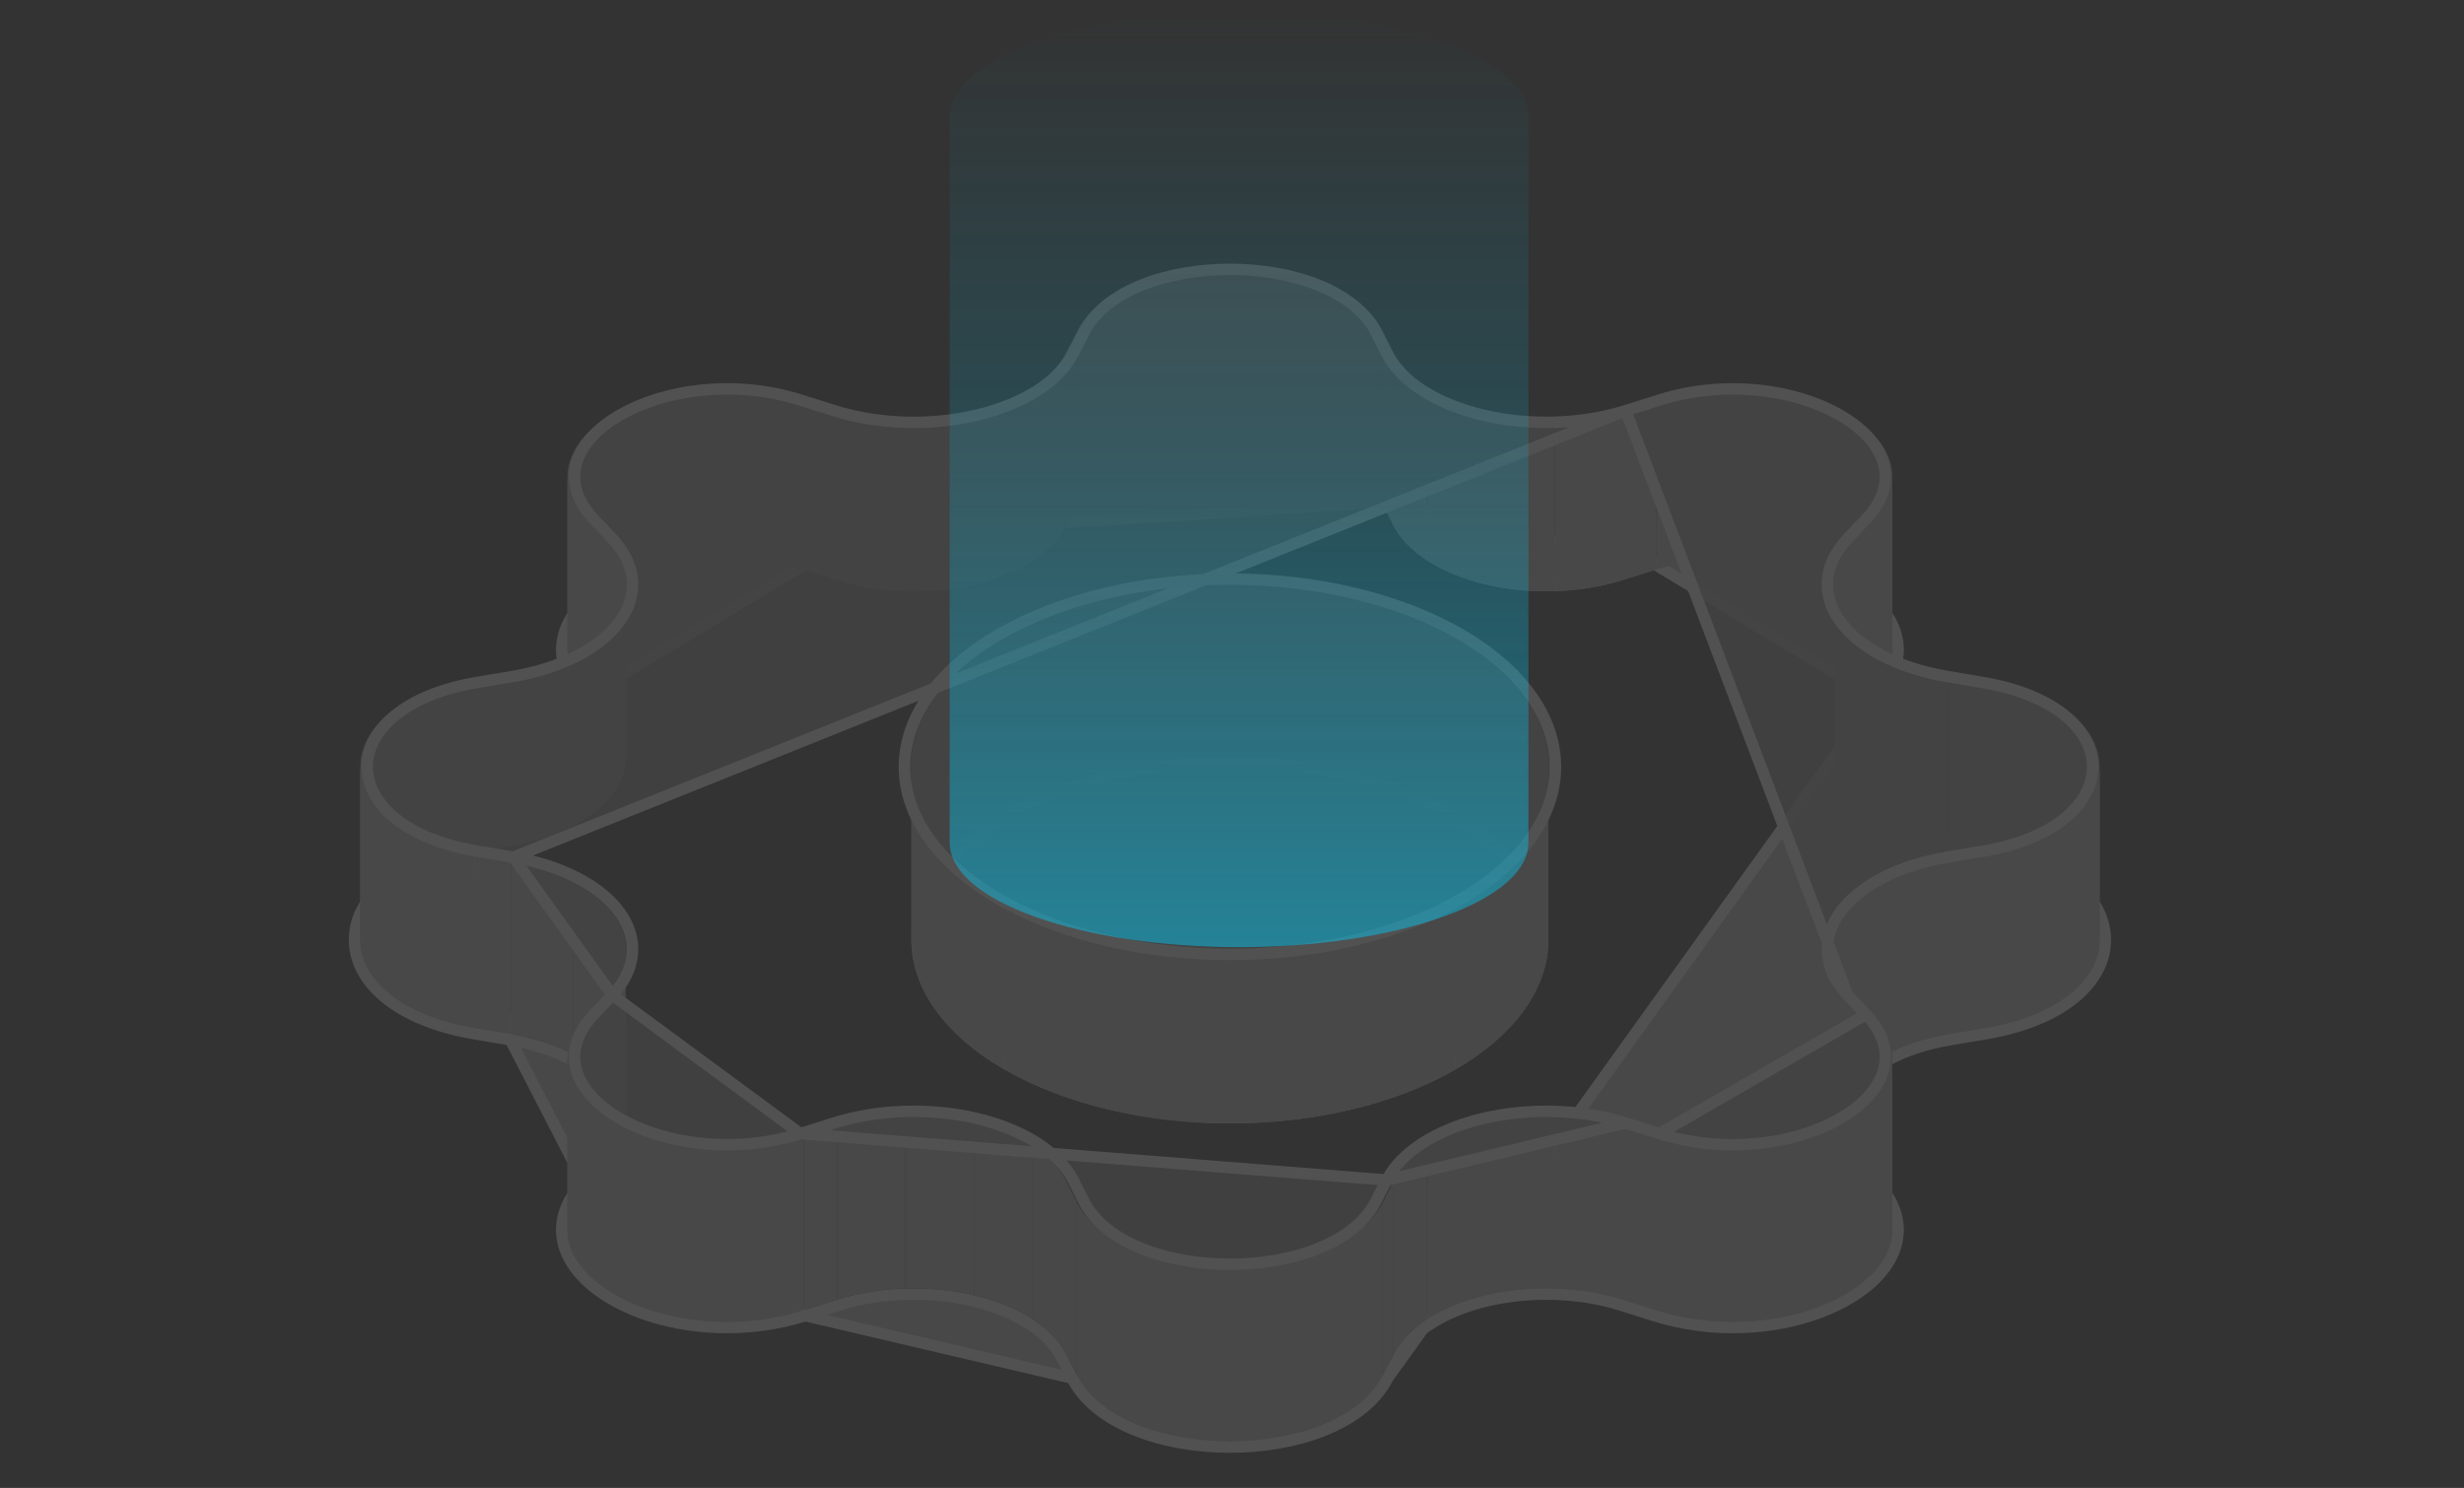<svg width="202" height="122" viewBox="0 0 202 122" fill="none" xmlns="http://www.w3.org/2000/svg">
<rect x="0" y="0" width="202" height="122" fill="#333333" stroke="none"/>
<g opacity="0.15">
<path d="M153.824 57.23L153.823 57.23L152.311 58.829C152.311 58.829 152.311 58.829 152.311 58.829C151.436 59.755 150.956 60.755 150.864 61.751C150.853 61.871 150.848 61.99 150.848 62.109C150.848 62.985 151.146 63.869 151.753 64.714C152.444 65.678 153.519 66.562 154.919 67.288C156.318 68.013 157.991 68.554 159.819 68.865L159.819 68.865L162.844 69.381C169.152 70.451 172.598 73.623 172.597 77.063C172.597 80.502 169.152 83.675 162.844 84.749L162.843 84.75L159.819 85.258C157.991 85.569 156.318 86.109 154.919 86.835C153.519 87.561 152.444 88.445 151.753 89.409C151.145 90.255 150.847 91.14 150.848 92.016C150.848 92.134 150.853 92.253 150.864 92.372C150.956 93.368 151.436 94.368 152.311 95.294C152.311 95.294 152.311 95.294 152.311 95.294L153.823 96.893L153.824 96.894C155.031 98.172 155.607 99.516 155.607 100.845C155.607 102.315 154.903 103.678 153.756 104.83C152.609 105.982 150.999 106.947 149.114 107.643C145.346 109.033 140.398 109.372 135.634 107.876L135.633 107.876L132.861 107.004C131.195 106.48 129.341 106.176 127.436 106.118C125.531 106.059 123.629 106.248 121.873 106.667C120.115 107.087 118.557 107.726 117.307 108.527C116.056 109.33 115.161 110.266 114.658 111.251L114.658 111.252L113.763 112.996L153.824 57.23ZM153.824 57.23C155.031 55.951 155.607 54.607 155.607 53.278C155.607 51.808 154.903 50.445 153.756 49.293C152.609 48.141 150.999 47.176 149.114 46.48C145.346 45.09 140.398 44.751 135.634 46.247L135.633 46.247M153.824 57.23L135.633 46.247M135.633 46.247L132.861 47.119C131.195 47.643 129.341 47.947 127.436 48.005C125.531 48.064 123.629 47.875 121.873 47.456C120.115 47.036 118.557 46.397 117.307 45.596C116.056 44.793 115.162 43.858 114.658 42.872C114.658 42.872 114.658 42.872 114.658 42.872L113.777 41.129L113.776 41.127M135.633 46.247L113.776 41.127M113.776 41.127C112.784 39.191 110.876 37.78 108.582 36.855C106.282 35.929 103.55 35.471 100.831 35.471C98.113 35.471 95.381 35.929 93.084 36.855C90.791 37.78 88.885 39.191 87.897 41.127C87.897 41.127 87.897 41.127 87.896 41.127L87.002 42.871L87.002 42.871M113.776 41.127L87.002 42.871M87.002 42.871C85.915 44.993 83.213 46.636 79.785 47.455C76.378 48.269 72.364 48.239 68.799 47.119C68.799 47.119 68.799 47.119 68.799 47.119L66.026 46.247L66.026 46.247M87.002 42.871L66.026 46.247M66.026 46.247C61.261 44.751 56.314 45.09 52.545 46.48C50.661 47.176 49.05 48.141 47.904 49.293C46.757 50.445 46.053 51.808 46.053 53.278C46.053 54.607 46.629 55.951 47.836 57.23L47.836 57.23M66.026 46.247L47.836 57.23M47.836 57.23L49.349 58.829C50.224 59.755 50.703 60.755 50.796 61.751C50.806 61.87 50.812 61.989 50.812 62.107C50.812 62.983 50.515 63.868 49.907 64.714C49.215 65.678 48.141 66.562 46.741 67.288C45.342 68.013 43.668 68.554 41.841 68.865L38.817 69.373L38.816 69.374M47.836 57.23L38.816 69.374M38.816 69.374C32.508 70.448 29.062 73.621 29.062 77.06C29.062 80.5 32.508 83.671 38.816 84.742L41.84 85.258L41.841 85.258M38.816 69.374L41.841 85.258M41.841 85.258C43.668 85.569 45.342 86.109 46.741 86.835C48.141 87.561 49.215 88.445 49.907 89.409C50.514 90.254 50.812 91.138 50.812 92.013C50.812 92.133 50.807 92.252 50.796 92.372C50.703 93.368 50.224 94.368 49.349 95.294C49.349 95.294 49.349 95.294 49.349 95.294L47.836 96.893L47.836 96.894M41.841 85.258L47.836 96.894M47.836 96.894C46.629 98.172 46.053 99.516 46.053 100.845C46.053 102.315 46.757 103.678 47.904 104.83C49.05 105.982 50.661 106.947 52.545 107.643C56.314 109.033 61.261 109.372 66.026 107.876L66.026 107.876M47.836 96.894L66.026 107.876M66.026 107.876L68.799 107.004C70.465 106.48 72.318 106.176 74.224 106.118C76.129 106.059 78.03 106.248 79.787 106.667C81.544 107.087 83.103 107.726 84.353 108.527C85.603 109.33 86.498 110.265 87.001 111.25C87.001 111.25 87.001 111.251 87.002 111.251L87.883 112.994L87.884 112.996M66.026 107.876L87.884 112.996M87.884 112.996C88.875 114.932 90.784 116.343 93.078 117.267M87.884 112.996L93.078 117.267M93.078 117.267C95.377 118.194 98.109 118.652 100.828 118.652M93.078 117.267L100.828 118.652M100.828 118.652C103.547 118.652 106.278 118.194 108.576 117.267M100.828 118.652L108.576 117.267M108.576 117.267C110.869 116.343 112.775 114.932 113.763 112.996L108.576 117.267ZM82.612 87.297L82.378 87.162L82.367 87.169C77.697 84.405 75.186 80.762 75.186 77.061C75.186 73.3 77.78 69.598 82.6 66.818C87.411 64.043 93.968 62.47 100.83 62.47C107.692 62.47 114.249 64.043 119.06 66.818C123.878 69.597 126.471 73.298 126.471 77.058C126.471 80.818 123.878 84.519 119.06 87.297C114.25 90.071 107.696 91.644 100.836 91.644C93.977 91.644 87.422 90.071 82.612 87.297Z" fill="#C2C2C2" stroke="white" stroke-width="0.938"/>
<path d="M88.316 27.155C91.99 19.955 109.674 19.955 113.36 27.155V41.341C109.674 34.141 91.99 34.141 88.316 41.341V27.155Z" fill="#C2C2C2"/>
<path d="M87.422 28.899L88.317 27.154V41.34L87.422 43.085V28.899Z" fill="#C2C2C2"/>
<path d="M113.359 27.154L114.242 28.899V43.085L113.359 41.34V27.154Z" fill="#C2C2C2"/>
<path d="M114.242 28.899C114.792 29.977 115.753 30.969 117.055 31.805V45.99C115.753 45.155 114.792 44.163 114.242 43.085V28.899Z" fill="#C2C2C2"/>
<path d="M68.66 33.381C75.964 35.674 85.064 33.501 87.421 28.899V43.085C85.064 47.687 75.964 49.86 68.66 47.567V33.381Z" fill="#C2C2C2"/>
<path d="M117.055 31.805C118.357 32.64 119.966 33.296 121.765 33.726V47.912C119.966 47.482 118.357 46.826 117.055 45.991V31.805Z" fill="#C2C2C2"/>
<path d="M65.883 32.509L68.656 33.381V47.567L65.883 46.695V32.509Z" fill="#C2C2C2"/>
<path d="M133 33.381L135.773 32.509V46.695L133 47.567V33.381Z" fill="#C2C2C2"/>
<path d="M127.449 34.289C129.394 34.229 131.29 33.919 133 33.382V47.568C131.29 48.105 129.394 48.415 127.449 48.475V34.289Z" fill="#C2C2C2"/>
<path d="M121.762 33.726C123.561 34.155 125.504 34.347 127.448 34.288V48.474C125.504 48.533 123.561 48.341 121.762 47.912V33.726Z" fill="#C2C2C2"/>
<path d="M46.52 39.092C46.519 33.844 56.56 29.581 65.883 32.508V46.694C56.56 43.767 46.519 48.03 46.52 53.278V39.092Z" fill="#C2C2C2"/>
<path d="M135.773 32.508C145.097 29.581 155.137 33.844 155.137 39.092V53.278C155.137 48.03 145.097 43.767 135.773 46.694V32.508Z" fill="#C2C2C2"/>
<path d="M48.175 42.722C47.03 41.51 46.52 40.276 46.52 39.093V53.279C46.52 54.462 47.03 55.696 48.175 56.908V42.722Z" fill="#C2C2C2"/>
<path d="M155.136 39.093C155.136 40.276 154.625 41.51 153.48 42.722V56.908C154.625 55.696 155.136 54.462 155.136 53.279V39.093Z" fill="#C2C2C2"/>
<path d="M49.688 44.321L48.176 42.722V56.908L49.688 58.507V44.321Z" fill="#C2C2C2"/>
<path d="M153.485 42.722L151.973 44.321V58.507L153.485 56.908V42.722Z" fill="#C2C2C2"/>
<path d="M51.264 47.523C51.161 46.401 50.623 45.307 49.691 44.321V58.507C50.623 59.493 51.161 60.587 51.264 61.709V47.523Z" fill="#C2C2C2"/>
<path d="M151.971 44.321C151.039 45.307 150.502 46.401 150.398 47.523V61.709C150.502 60.587 151.039 59.493 151.971 58.507V44.321Z" fill="#C2C2C2"/>
<path d="M51.28 47.922C51.28 47.789 51.274 47.656 51.262 47.523V61.708C51.274 61.842 51.28 61.974 51.28 62.107V47.922Z" fill="#C2C2C2"/>
<path d="M150.397 47.523C150.385 47.656 150.379 47.79 150.379 47.924V62.108C150.379 61.975 150.385 61.842 150.397 61.708V47.523Z" fill="#C2C2C2"/>
<path d="M50.289 50.803C50.945 49.889 51.282 48.911 51.282 47.924V62.108C51.282 63.095 50.946 64.074 50.289 64.989V50.803Z" fill="#C2C2C2"/>
<path d="M150.379 47.925C150.379 48.911 150.716 49.889 151.372 50.803V64.989C150.716 64.075 150.379 63.097 150.379 62.111V47.925Z" fill="#C2C2C2"/>
<path d="M100.828 47.815C93.902 47.815 87.26 49.402 82.363 52.227V66.412C87.26 63.588 93.902 62.001 100.828 62.001V47.815Z" fill="#C2C2C2"/>
<path d="M119.297 52.227C114.4 49.402 107.758 47.815 100.832 47.815V62.001C107.758 62.001 114.4 63.588 119.297 66.412V52.227Z" fill="#C2C2C2"/>
<path d="M46.957 53.519C48.405 52.769 49.544 51.84 50.289 50.803V64.989C49.544 66.026 48.405 66.954 46.957 67.705V53.519Z" fill="#C2C2C2"/>
<path d="M151.371 50.803C152.116 51.84 153.255 52.769 154.703 53.519V67.705C153.255 66.954 152.116 66.026 151.371 64.989V50.803Z" fill="#C2C2C2"/>
<path d="M41.918 55.142C43.786 54.825 45.507 54.27 46.955 53.52V67.706C45.507 68.456 43.786 69.011 41.918 69.328V55.142Z" fill="#C2C2C2"/>
<path d="M154.703 53.52C156.151 54.27 157.872 54.825 159.74 55.142V69.328C157.872 69.011 156.151 68.456 154.703 67.706V53.52Z" fill="#C2C2C2"/>
<path d="M38.891 55.65L41.916 55.142V69.328L38.891 69.836V55.65Z" fill="#C2C2C2"/>
<path d="M159.738 55.142L162.763 55.658V69.844L159.738 69.328V55.142Z" fill="#C2C2C2"/>
<path d="M126.939 62.872C126.939 58.879 124.188 55.05 119.293 52.227V66.412C124.188 69.236 126.939 73.065 126.939 77.058V62.872Z" fill="#C2C2C2"/>
<path d="M82.367 52.227C77.47 55.051 74.719 58.882 74.719 62.876V77.062C74.719 73.068 77.47 69.237 82.367 66.412V52.227Z" fill="#C2C2C2"/>
<path d="M29.531 62.875C29.531 59.795 32.652 56.714 38.894 55.65V69.836C32.652 70.9 29.531 73.981 29.531 77.061V62.875Z" fill="#C2C2C2"/>
<path d="M162.766 55.657C169.008 56.717 172.129 59.796 172.129 62.877V77.062C172.129 73.982 169.008 70.903 162.766 69.843V55.657Z" fill="#C2C2C2"/>
<path d="M38.894 70.094C32.652 69.035 29.531 65.956 29.531 62.876L29.531 77.061C29.531 80.141 32.652 83.221 38.894 84.28V70.094Z" fill="#C2C2C2"/>
<path d="M172.129 62.877C172.129 65.957 169.008 69.038 162.766 70.101V84.287C169.008 83.224 172.129 80.143 172.129 77.063V62.877Z" fill="#C2C2C2"/>
<path d="M119.293 73.518C124.188 70.694 126.939 66.865 126.939 62.872V77.058C126.939 81.051 124.188 84.88 119.293 87.704V73.518Z" fill="#C2C2C2"/>
<path d="M74.719 62.876C74.719 66.87 77.47 70.701 82.367 73.525V87.711C77.47 84.887 74.719 81.056 74.719 77.062V62.876Z" fill="#C2C2C2"/>
<path d="M41.916 70.61L38.891 70.094V84.28L41.916 84.796V70.61Z" fill="#C2C2C2"/>
<path d="M162.763 70.102L159.738 70.61V84.796L162.763 84.287V70.102Z" fill="#C2C2C2"/>
<path d="M46.955 72.233C45.507 71.482 43.786 70.928 41.918 70.61V84.796C43.786 85.114 45.507 85.668 46.955 86.419V72.233Z" fill="#C2C2C2"/>
<path d="M159.74 70.61C157.872 70.928 156.151 71.482 154.703 72.233V86.419C156.151 85.668 157.872 85.114 159.74 84.796V70.61Z" fill="#C2C2C2"/>
<path d="M82.363 73.525L82.376 73.518V87.704L82.363 87.711V73.525Z" fill="#C2C2C2"/>
<path d="M50.289 74.949C49.544 73.912 48.405 72.983 46.957 72.232V86.418C48.405 87.169 49.544 88.097 50.289 89.135V74.949Z" fill="#C2C2C2"/>
<path d="M154.703 72.232C153.255 72.983 152.116 73.912 151.371 74.949V89.135C152.116 88.097 153.255 87.169 154.703 86.418V72.232Z" fill="#C2C2C2"/>
<path d="M100.836 77.927C107.759 77.927 114.399 76.341 119.294 73.518V87.704C114.399 90.527 107.759 92.113 100.836 92.113V77.927Z" fill="#C2C2C2"/>
<path d="M82.379 73.518C87.274 76.341 93.914 77.927 100.837 77.927V92.113C93.914 92.113 87.274 90.527 82.379 87.704V73.518Z" fill="#C2C2C2"/>
<path d="M51.282 77.828C51.282 76.841 50.945 75.863 50.289 74.949V89.135C50.945 90.049 51.282 91.027 51.282 92.013V77.828Z" fill="#C2C2C2"/>
<path d="M151.372 74.949C150.715 75.864 150.379 76.843 150.379 77.83V92.013C150.379 91.027 150.716 90.049 151.372 89.135V74.949Z" fill="#C2C2C2"/>
<path d="M51.28 77.827C51.28 77.828 51.28 77.829 51.28 77.829V77.827Z" fill="#C2C2C2"/>
<path d="M51.28 77.827C51.28 77.828 51.28 77.829 51.28 77.829V92.013C51.28 92.147 51.274 92.281 51.262 92.415V78.228C51.274 78.095 51.28 77.962 51.28 77.829V77.827Z" fill="#C2C2C2"/>
<path d="M150.379 77.83C150.379 77.963 150.385 78.096 150.397 78.229V92.415C150.385 92.282 150.379 92.149 150.379 92.016V77.83Z" fill="#C2C2C2"/>
<path d="M49.691 81.431C50.623 80.445 51.161 79.351 51.264 78.23V92.415C51.161 93.537 50.623 94.631 49.691 95.617V81.431Z" fill="#C2C2C2"/>
<path d="M150.398 78.23C150.502 79.351 151.039 80.445 151.971 81.431V95.617C151.039 94.631 150.502 93.537 150.398 92.415V78.23Z" fill="#C2C2C2"/>
<path d="M48.176 83.03L49.688 81.431V95.617L48.176 97.216V83.03Z" fill="#C2C2C2"/>
<path d="M151.973 81.431L153.485 83.03V97.216L151.973 95.617V81.431Z" fill="#C2C2C2"/>
<path d="M46.52 86.66C46.52 85.476 47.03 84.243 48.175 83.03V97.216C47.03 98.429 46.52 99.662 46.52 100.846V86.66Z" fill="#C2C2C2"/>
<path d="M153.48 83.03C154.625 84.243 155.136 85.476 155.136 86.66V100.846C155.136 99.662 154.625 98.429 153.48 97.216V83.03Z" fill="#C2C2C2"/>
<path d="M65.883 93.243C56.56 96.17 46.519 91.907 46.52 86.659V100.845C46.519 106.093 56.56 110.356 65.883 107.429V93.243Z" fill="#C2C2C2"/>
<path d="M155.137 86.659C155.137 91.907 145.097 96.17 135.773 93.243V107.429C145.097 110.356 155.137 106.093 155.137 100.845V86.659Z" fill="#C2C2C2"/>
<path d="M79.897 92.026C78.098 91.596 76.155 91.404 74.211 91.464V105.65C76.155 105.59 78.098 105.782 79.897 106.212V92.026Z" fill="#C2C2C2"/>
<path d="M127.448 91.464C125.504 91.404 123.561 91.596 121.762 92.026V106.212C123.561 105.782 125.504 105.59 127.448 105.65V91.464Z" fill="#C2C2C2"/>
<path d="M74.211 91.464C72.266 91.524 70.37 91.834 68.66 92.371V106.557C70.37 106.02 72.266 105.71 74.211 105.65V91.464Z" fill="#C2C2C2"/>
<path d="M133 92.371C131.29 91.834 129.394 91.524 127.449 91.464V105.65C129.394 105.71 131.29 106.02 133 106.557V92.371Z" fill="#C2C2C2"/>
<path d="M68.656 92.37L65.883 93.242V107.428L68.656 106.556V92.37Z" fill="#C2C2C2"/>
<path d="M135.773 93.242L133 92.37V106.556L135.773 107.428V93.242Z" fill="#C2C2C2"/>
<path d="M84.605 93.947C83.303 93.112 81.694 92.455 79.894 92.025V106.211C81.694 106.641 83.303 107.298 84.605 108.133V93.947Z" fill="#C2C2C2"/>
<path d="M121.765 92.025C119.966 92.455 118.357 93.112 117.055 93.947V108.133C118.357 107.298 119.966 106.641 121.765 106.211V92.025Z" fill="#C2C2C2"/>
<path d="M87.419 96.852C86.868 95.775 85.907 94.782 84.606 93.947V108.133C85.907 108.968 86.868 109.961 87.419 111.038V96.852Z" fill="#C2C2C2"/>
<path d="M117.055 93.947C115.753 94.782 114.792 95.775 114.242 96.852V111.038C114.792 109.961 115.753 108.968 117.055 108.133V93.947Z" fill="#C2C2C2"/>
<path d="M88.304 98.597L87.422 96.853V111.039L88.304 112.783V98.597Z" fill="#C2C2C2"/>
<path d="M114.243 96.853L113.348 98.597V112.783L114.243 111.039V96.853Z" fill="#C2C2C2"/>
<path d="M113.349 98.597C109.675 105.797 91.991 105.797 88.305 98.597V112.783C91.991 119.983 109.675 119.983 113.349 112.783V98.597Z" fill="#C2C2C2"/>
<path d="M133.279 33.672L133.278 33.672C131.493 34.233 129.513 34.556 127.483 34.619C125.453 34.681 123.424 34.48 121.546 34.032C119.668 33.583 117.988 32.898 116.628 32.026C115.269 31.154 114.266 30.117 113.691 28.993L113.691 28.992L112.809 27.248C112.809 27.248 112.809 27.248 112.809 27.248C109.284 20.364 92.379 20.366 88.868 27.248L88.867 27.248L87.972 28.993C87.972 28.993 87.972 28.993 87.972 28.993C85.512 33.797 76.011 36.066 68.386 33.672L68.385 33.672L65.613 32.799C54.691 29.37 42.738 36.264 48.684 42.563L50.196 44.162L50.196 44.162C51.169 45.192 51.73 46.334 51.839 47.505C51.947 48.675 51.599 49.845 50.821 50.929C50.043 52.012 48.855 52.981 47.343 53.765C45.831 54.549 44.034 55.128 42.084 55.459L42.082 55.459L39.059 55.968C39.059 55.968 39.059 55.968 39.058 55.968C27.123 58.001 27.126 67.75 39.059 69.776L39.059 69.776L42.084 70.292L133.279 33.672ZM133.279 33.672L136.051 32.799C146.973 29.37 158.926 36.264 152.98 42.563L151.468 44.162L151.468 44.162C150.495 45.192 149.934 46.334 149.826 47.505C149.717 48.675 150.065 49.845 150.843 50.929C151.621 52.012 152.809 52.981 154.321 53.765C155.833 54.549 157.63 55.127 159.58 55.459C159.58 55.459 159.58 55.459 159.58 55.459C159.58 55.459 159.58 55.459 159.58 55.459L162.605 55.975L162.605 55.975C174.539 58 174.541 67.75 162.605 69.783C162.605 69.783 162.605 69.783 162.605 69.783L159.582 70.292L159.58 70.292C157.63 70.623 155.833 71.202 154.321 71.986C152.809 72.77 151.621 73.739 150.843 74.822C150.065 75.905 149.717 77.075 149.826 78.246C149.934 79.417 150.495 80.559 151.468 81.589L151.468 81.589M133.279 33.672L151.468 81.589M50.196 81.589L50.196 81.589L48.684 83.188C42.738 89.487 54.69 96.381 65.613 92.952L50.196 81.589ZM50.196 81.589C51.169 80.559 51.73 79.417 51.839 78.246C51.947 77.075 51.599 75.905 50.821 74.822C50.043 73.739 48.855 72.77 47.343 71.986C45.831 71.202 44.034 70.623 42.084 70.292L50.196 81.589ZM133.278 92.079L133.279 92.079L136.051 92.951L133.278 92.079ZM133.278 92.079C131.493 91.518 129.513 91.195 127.483 91.132C125.453 91.07 123.424 91.27 121.546 91.719C119.668 92.168 117.988 92.853 116.628 93.725C115.269 94.597 114.266 95.633 113.692 96.758L133.278 92.079ZM151.468 81.589L152.98 83.188M151.468 81.589L152.98 83.188M152.98 83.188C158.926 89.487 146.974 96.381 136.051 92.952L152.98 83.188ZM68.385 92.079L65.613 92.951L113.691 96.758L112.797 98.502L112.797 98.503C109.285 105.385 92.38 105.386 88.855 98.503C88.855 98.503 88.855 98.503 88.855 98.502L87.973 96.759L87.973 96.758C87.398 95.633 86.395 94.597 85.036 93.725C83.677 92.853 81.996 92.168 80.118 91.719C78.24 91.27 76.211 91.07 74.181 91.132C72.151 91.195 70.171 91.518 68.386 92.079L68.385 92.079ZM81.961 73.759L82.367 73.993L82.384 73.984C87.345 76.724 93.954 78.258 100.838 78.258C107.914 78.258 114.7 76.637 119.703 73.752C124.706 70.866 127.517 66.953 127.517 62.872C127.517 58.791 124.706 54.877 119.703 51.992C114.698 49.105 107.91 47.483 100.832 47.483C93.754 47.483 86.966 49.105 81.961 51.992C76.956 54.878 74.144 58.793 74.144 62.875C74.144 66.958 76.956 70.873 81.961 73.759Z" fill="#999999" fill-opacity="0.88" stroke="white" stroke-width="0.938"/>
</g>
<path fill-rule="evenodd" clip-rule="evenodd" d="M77.856 69.104C77.856 71.294 80.171 73.483 84.804 75.153C94.068 78.494 109.089 78.494 118.353 75.153C122.985 73.483 125.301 71.294 125.301 69.104V9.525C125.301 7.335 122.985 5.146 118.353 3.475C109.089 0.135 94.068 0.135 84.804 3.475C80.171 5.146 77.856 7.335 77.856 9.525V69.104Z" fill="url(#paint0_linear_482_7576)" fill-opacity="0.45"/>
<defs>
<linearGradient id="paint0_linear_482_7576" x1="101.578" y1="0.97" x2="101.578" y2="77.659" gradientUnits="userSpaceOnUse">
<stop stop-color="#00BAE2" stop-opacity="0"/>
<stop offset="0.484" stop-color="#00C0EA" stop-opacity="0.399"/>
<stop offset="1" stop-color="#00D0FE"/>
</linearGradient>
</defs>
</svg>
